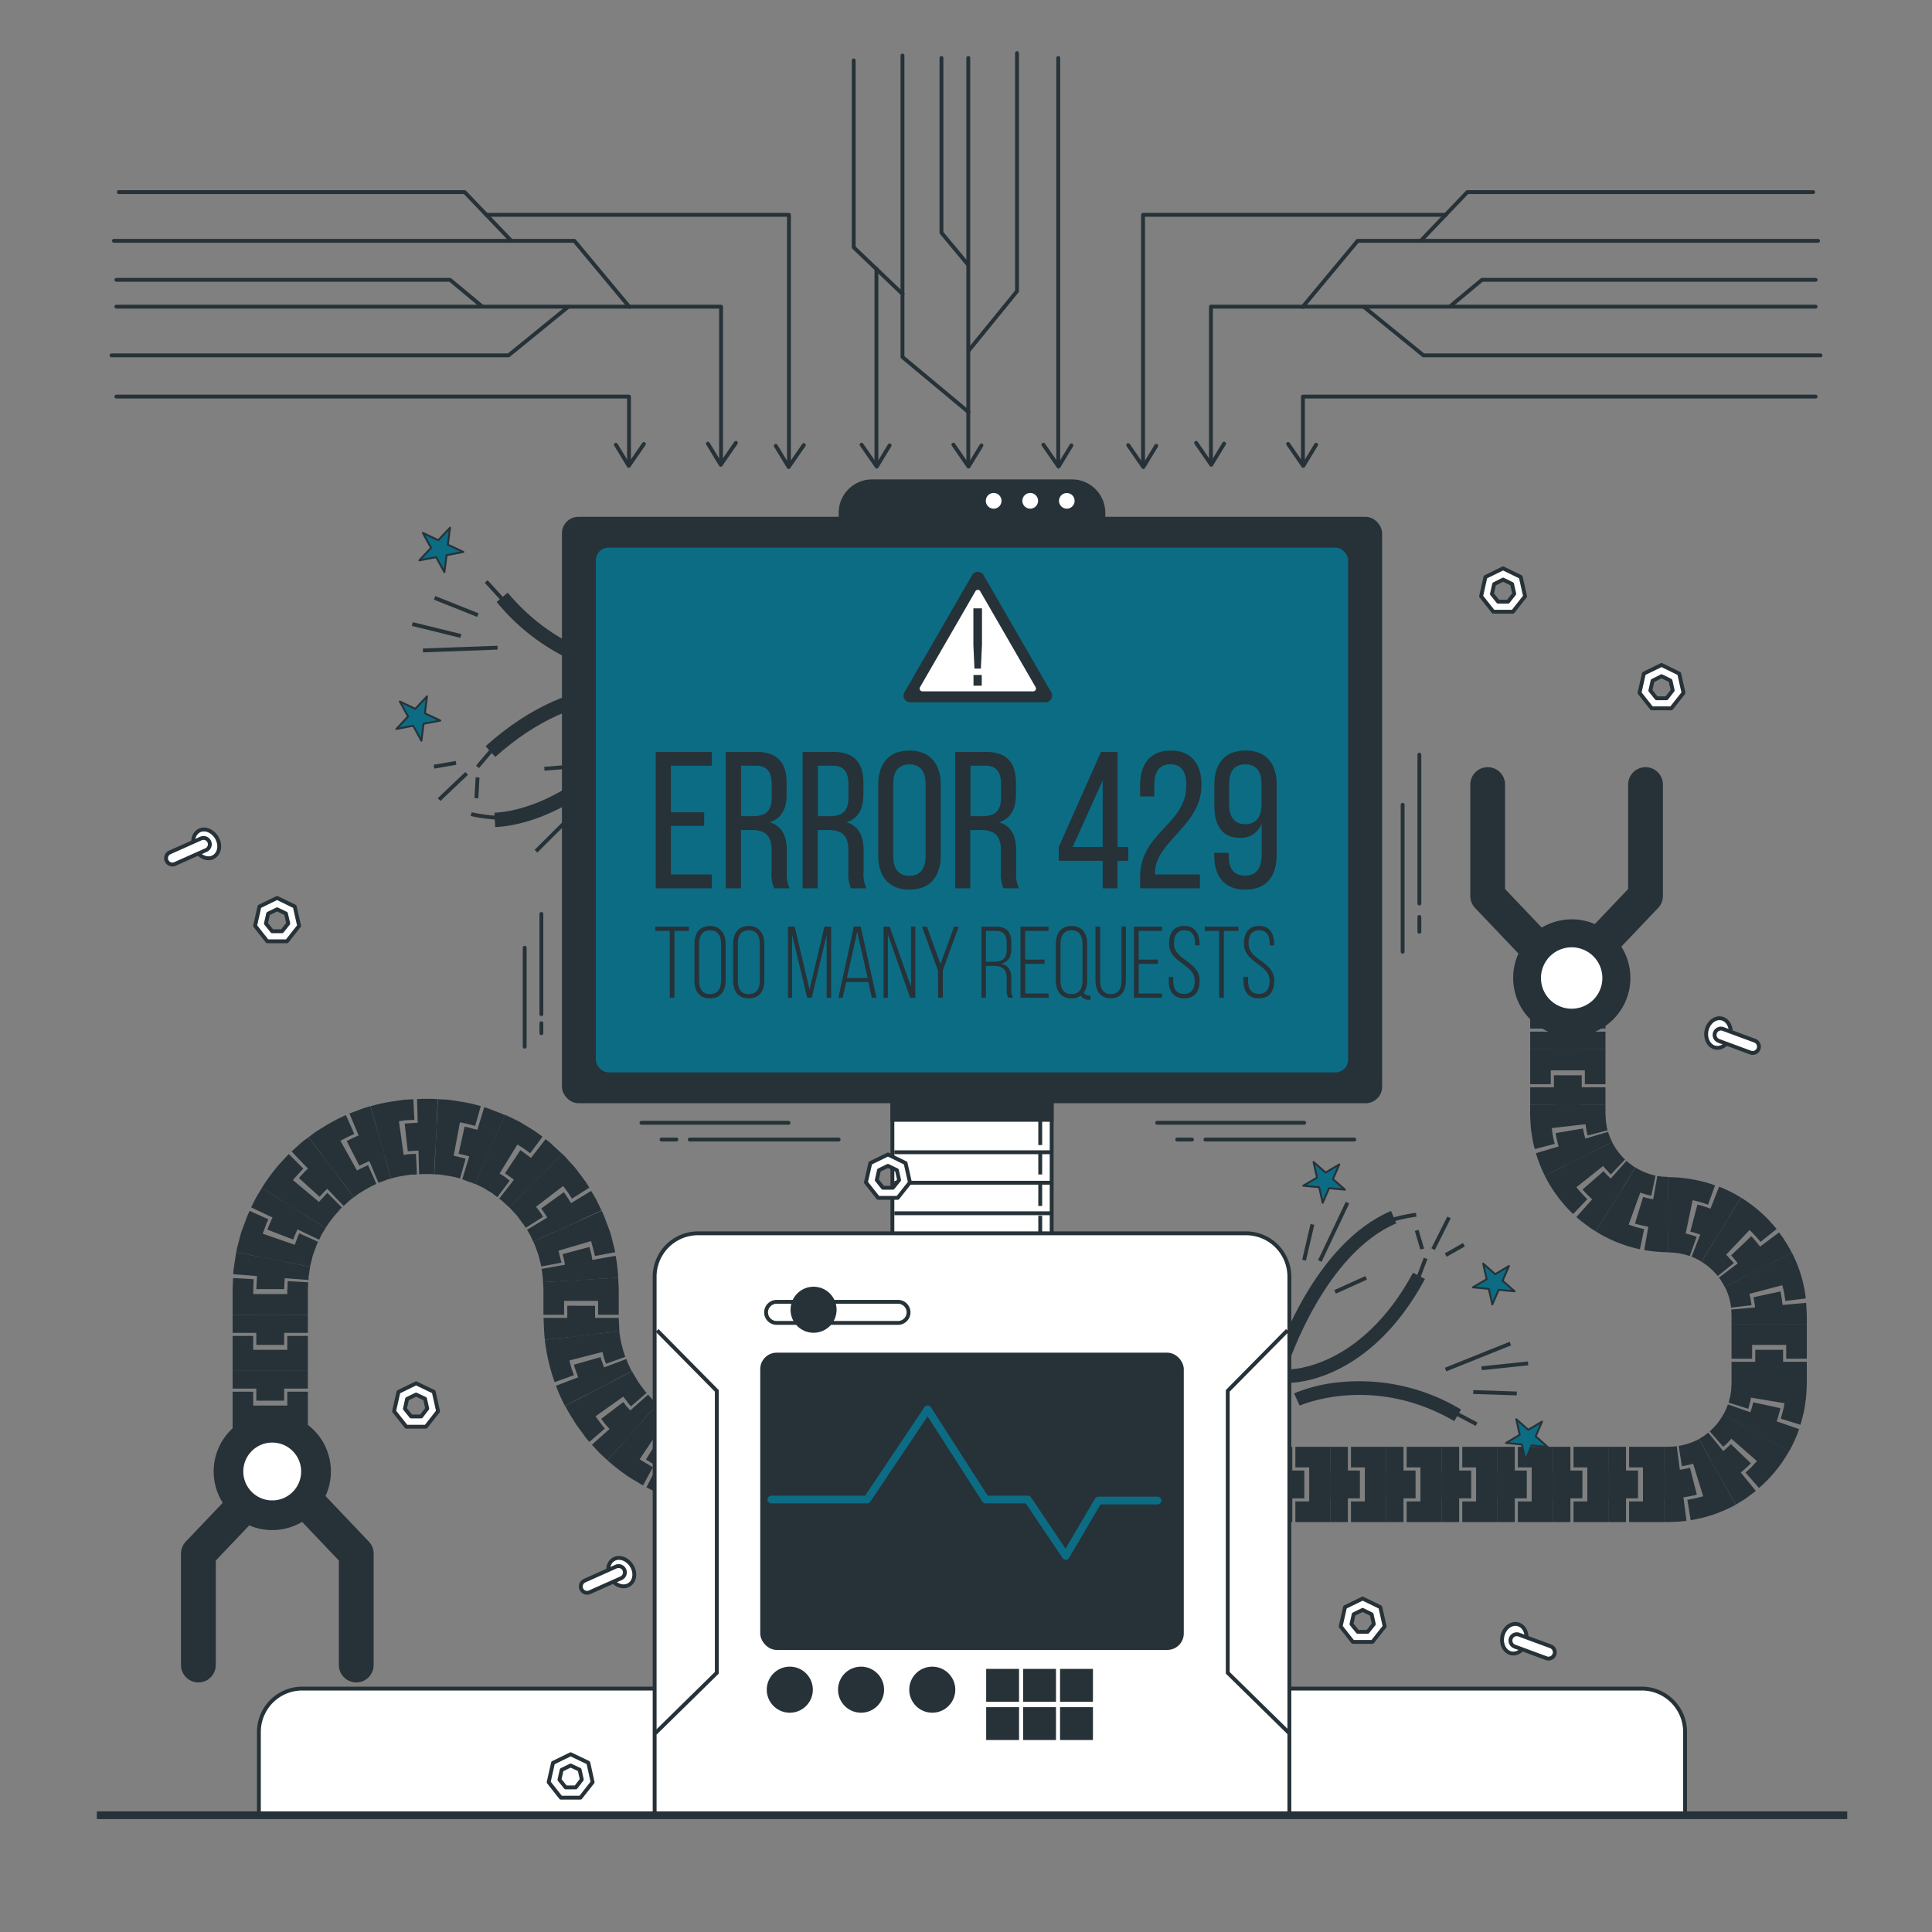 <svg xmlns="http://www.w3.org/2000/svg" viewBox="0 0 500 500"><rect x="0" y="0" width="500" height="500" fill="#808080" stroke="none"/><g id="freepik--Arms--inject-63"><rect x="329.86" y="374.43" width="4.58" height="19.48" style="fill:#263238"></rect><polygon points="335.24 374.43 335.24 379.76 338.82 379.76 338.82 388.57 335.24 388.57 335.24 393.91 344.25 393.91 344.25 374.43 335.24 374.43" style="fill:#263238"></polygon><rect x="329.86" y="380.57" width="7.69" height="7.2" style="fill:#263238"></rect><rect x="344.25" y="374.43" width="4.58" height="19.48" style="fill:#263238"></rect><polygon points="349.63 374.43 349.63 379.76 353.22 379.76 353.22 388.57 349.63 388.57 349.63 393.91 358.65 393.91 358.65 374.43 349.63 374.43" style="fill:#263238"></polygon><rect x="344.25" y="380.57" width="7.69" height="7.2" style="fill:#263238"></rect><rect x="358.65" y="374.43" width="4.58" height="19.48" style="fill:#263238"></rect><polygon points="364.03 374.43 364.03 379.76 367.61 379.76 367.61 388.57 364.03 388.57 364.03 393.91 373.05 393.91 373.05 374.43 364.03 374.43" style="fill:#263238"></polygon><rect x="358.65" y="380.57" width="7.69" height="7.2" style="fill:#263238"></rect><rect x="373.05" y="374.43" width="4.58" height="19.48" style="fill:#263238"></rect><polygon points="378.43 374.43 378.43 379.76 382.01 379.76 382.01 388.57 378.43 388.57 378.43 393.91 387.44 393.91 387.44 374.43 378.43 374.43" style="fill:#263238"></polygon><rect x="373.05" y="380.57" width="7.69" height="7.2" style="fill:#263238"></rect><rect x="387.44" y="374.43" width="4.58" height="19.48" style="fill:#263238"></rect><polygon points="392.82 374.43 392.82 379.76 396.4 379.76 396.4 388.57 392.82 388.57 392.82 393.91 401.84 393.91 401.84 374.43 392.82 374.43" style="fill:#263238"></polygon><rect x="387.44" y="380.57" width="7.69" height="7.2" style="fill:#263238"></rect><rect x="401.84" y="374.43" width="4.58" height="19.48" style="fill:#263238"></rect><polygon points="407.22 374.43 407.22 379.76 410.8 379.76 410.8 388.57 407.22 388.57 407.22 393.91 416.24 393.91 416.24 374.43 407.22 374.43" style="fill:#263238"></polygon><rect x="401.84" y="380.57" width="7.69" height="7.2" style="fill:#263238"></rect><rect x="416.23" y="374.43" width="4.58" height="19.48" style="fill:#263238"></rect><polygon points="421.61 374.43 421.61 379.76 425.2 379.76 425.2 388.57 421.61 388.57 421.61 393.91 430.63 393.91 430.63 374.43 421.61 374.43" style="fill:#263238"></polygon><rect x="416.23" y="380.57" width="7.69" height="7.2" style="fill:#263238"></rect><path d="M436.46,393.58a25.24,25.24,0,0,1-3.13.26l-1.55.07h-1.15V374.43h1.15l.73-.05a8.45,8.45,0,0,0,1.43-.12Z" style="fill:#263238"></path><path d="M434.43,374.19l.85,5.26a21.74,21.74,0,0,0,2.9-.65l2.6,8.43a34,34,0,0,1-4.09.92l.85,5.27a36.13,36.13,0,0,0,11.67-4l-9.49-17A16.78,16.78,0,0,1,434.43,374.19Z" style="fill:#263238"></path><path d="M439.14,386.82a33.17,33.17,0,0,1-4.3.79c-1.43.08-3,.19-4.21.16v-7.2c1.36,0,2.34-.08,3.48-.12a25.47,25.47,0,0,0,3.25-.6Z" style="fill:#263238"></path><path d="M454.41,385.86c-.83.64-1.67,1.27-2.52,1.88s-1.78,1.11-2.68,1.65l-9.49-17,1.23-.75c.38-.29.76-.58,1.15-.86Z" style="fill:#263238"></path><path d="M442.47,370.43l3.5,4,1.1-1,1-1.1,6.62,5.8c-.47.52-.93,1-1.41,1.55l-1.55,1.41,3.5,4a35.31,35.31,0,0,0,7.78-9.54l-17-9.54A15.64,15.64,0,0,1,442.47,370.43Z" style="fill:#263238"></path><path d="M453.12,378.7a31,31,0,0,1-6.9,5.32l-3.51-6.29a23.61,23.61,0,0,0,5.24-4Z" style="fill:#263238"></path><path d="M465.6,369.86a35.31,35.31,0,0,1-2.58,5.75l-17-9.54a17.42,17.42,0,0,0,1.16-2.61Z" style="fill:#263238"></path><path d="M447.37,363l5.09,1.6.38-1.44.18-.72.11-.74,8.69,1.45-.16,1-.25,1c-.18.67-.35,1.35-.54,2l5.09,1.59c.29-1,.54-2,.79-3s.36-2,.52-3.05a22.72,22.72,0,0,0,.26-3.08l.07-1.54V357H448.12v1.11l-.05.71a8.29,8.29,0,0,1-.11,1.41c-.1.46-.11.94-.24,1.39S447.49,362.55,447.37,363Z" style="fill:#263238"></path><path d="M460.77,364.44a30.89,30.89,0,0,1-3.1,8.16l-6.28-3.52a23.38,23.38,0,0,0,2.34-6.17Z" style="fill:#263238"></path><rect x="448.12" y="352.43" width="19.48" height="4.58" style="fill:#263238"></rect><polygon points="448.12 351.64 453.45 351.64 453.45 348.06 462.27 348.06 462.27 351.64 467.6 351.64 467.6 342.62 448.12 342.62 448.12 351.64" style="fill:#263238"></polygon><rect x="454.26" y="349.33" width="7.2" height="7.69" style="fill:#263238"></rect><path d="M467.44,337.17c.07,1,.12,2.09.16,3.13v2.32H448.12v-2.26c0-.48-.07-1-.08-1.45Z" style="fill:#263238"></path><path d="M448,338.42l5.3-.64-.23-1.47c-.06-.49-.23-1-.34-1.45l8.52-2.25c.16.68.38,1.35.48,2l.32,2.07,5.29-.64a34.56,34.56,0,0,0-3.58-11.81l-17.39,8.8A15.18,15.18,0,0,1,448,338.42Z" style="fill:#263238"></path><path d="M460.81,334.22c.15.72.23,1.44.35,2.16,0,.36.12.72.15,1.09l.06,1.09c0,.71.09,1.49.09,2.14v1.92h-7.2V340.7c0-.63-.05-1.13-.07-1.7l0-.83c0-.27-.08-.54-.12-.82-.1-.54-.15-1.09-.27-1.63Z" style="fill:#263238"></path><path d="M460.42,318.94l.93,1.26c.31.43.56.89.84,1.33a26.39,26.39,0,0,1,1.55,2.74l-17.39,8.8a9,9,0,0,0-.7-1.25c-.13-.2-.23-.42-.37-.61l-.44-.57Z" style="fill:#263238"></path><path d="M444.55,330.24l4.16-3.34a14.82,14.82,0,0,0-1-1.12,8.68,8.68,0,0,0-1-1.06l6.07-6.39a15.81,15.81,0,0,1,1.46,1.49,20.39,20.39,0,0,1,1.37,1.58l4.17-3.33a36.07,36.07,0,0,0-9.23-8.14l-10.21,16.59A16.68,16.68,0,0,1,444.55,330.24Z" style="fill:#263238"></path><path d="M453.23,319.93a29.14,29.14,0,0,1,5,7.12l-6.42,3.24A22.08,22.08,0,0,0,448,324.9Z" style="fill:#263238"></path><path d="M444.9,307.11a27.43,27.43,0,0,1,2.88,1.28,26.45,26.45,0,0,1,2.75,1.54l-10.21,16.59a8.5,8.5,0,0,0-1.25-.7,9.38,9.38,0,0,0-1.3-.58Z" style="fill:#263238"></path><path d="M437.3,325.07l1.8-5a21.62,21.62,0,0,0-2.85-.83l1.8-8.63a33.12,33.12,0,0,1,4,1.16l1.8-5a36.63,36.63,0,0,0-12.11-2.12l0,19.48A17.16,17.16,0,0,1,437.3,325.07Z" style="fill:#263238"></path><path d="M439.29,311.74a26.69,26.69,0,0,1,8,3.42l-3.77,6.13a24.83,24.83,0,0,0-2.93-1.55,24.57,24.57,0,0,0-3.14-1Z" style="fill:#263238"></path><path d="M428.91,304.33c.47.05.94.17,1.42.2s1,0,1.44.08l0,19.48c-1,0-2.09-.09-3.13-.16s-2.08-.27-3.12-.42Z" style="fill:#263238"></path><path d="M424.41,323.31l1.09-5.22a31.27,31.27,0,0,1-4-1.16l3-8.29a23.26,23.26,0,0,0,2.85.83l1.1-5.22a16.08,16.08,0,0,1-5.19-2.11L413,318.7A35.47,35.47,0,0,0,424.41,323.31Z" style="fill:#263238"></path><path d="M425.23,309.77a25.67,25.67,0,0,0,6.53,1v7.19a32.31,32.31,0,0,1-8.63-1.29Z" style="fill:#263238"></path><path d="M420.94,300.42l.53.49.58.42.57.44c.19.14.41.25.61.37L413,318.7c-.45-.28-.9-.54-1.33-.84l-1.27-.94-1.25-.95c-.4-.33-.79-.69-1.18-1Z" style="fill:#263238"></path><path d="M407.13,314.19l3.68-3.86a15.92,15.92,0,0,1-1.46-1.5,17.24,17.24,0,0,1-1.37-1.58l6.9-5.49a11.45,11.45,0,0,0,1,1.12,9.57,9.57,0,0,0,1,1.07l3.68-3.86a16.62,16.62,0,0,1-3.34-4.52l-17.42,8.72A35.85,35.85,0,0,0,407.13,314.19Z" style="fill:#263238"></path><path d="M415,303.1a21.64,21.64,0,0,0,5,4.26l-3.79,6.12a28.72,28.72,0,0,1-6.65-5.63Z" style="fill:#263238"></path><path d="M416.17,292.92a16.84,16.84,0,0,0,1.06,2.65l-17.42,8.72a36.34,36.34,0,0,1-2.32-5.85Z" style="fill:#263238"></path><path d="M397.21,297.38l5.16-1.35a20.8,20.8,0,0,1-.48-2l-.31-2.08,8.75-1,.22,1.48c.06.49.24,1,.34,1.44l5.16-1.35a9,9,0,0,1-.3-1.37,13.07,13.07,0,0,1-.18-1.4c0-.49-.05-.92-.08-1.45V286H396v2.25c0,1,.08,2,.14,3.06s.26,2.05.4,3.07A24.05,24.05,0,0,0,397.21,297.38Z" style="fill:#263238"></path><path d="M409.69,292.05a21.07,21.07,0,0,0,2.05,6.27l-6.44,3.22a28.5,28.5,0,0,1-2.71-8.29Z" style="fill:#263238"></path><rect x="396.01" y="281.39" width="19.48" height="4.58" style="fill:#263238"></rect><polygon points="396.01 280.59 401.34 280.59 401.34 277.01 410.16 277.01 410.16 280.59 415.49 280.59 415.49 271.57 396.01 271.57 396.01 280.59" style="fill:#263238"></polygon><rect x="402.15" y="278.28" width="7.2" height="7.69" style="fill:#263238"></rect><rect x="396.01" y="266.99" width="19.48" height="4.58" style="fill:#263238"></rect><polygon points="396.01 266.2 401.34 266.2 401.34 262.61 410.16 262.61 410.16 266.2 415.49 266.2 415.49 257.18 396.01 257.18 396.01 266.2" style="fill:#263238"></polygon><rect x="402.15" y="263.88" width="7.2" height="7.69" style="fill:#263238"></rect><polyline points="404.74 252.62 385.01 231.88 385.01 203.04" style="fill:none;stroke:#263238;stroke-linecap:round;stroke-linejoin:round;stroke-width:9px"></polyline><polyline points="406.13 252.62 425.86 231.88 425.86 203.04" style="fill:none;stroke:#263238;stroke-linecap:round;stroke-linejoin:round;stroke-width:9px"></polyline><circle cx="406.76" cy="253.13" r="14.67" transform="translate(-35.16 68.1) rotate(-9.18)" style="fill:#263238;stroke:#263238;stroke-miterlimit:10"></circle><circle cx="406.76" cy="253.13" r="8.45" transform="translate(16.64 531.22) rotate(-67.38)" style="fill:#fff;stroke:#263238;stroke-miterlimit:10"></circle><rect x="199.92" y="370.89" width="4.59" height="19.48" style="fill:#263238"></rect><polygon points="199.13 390.37 199.13 385.03 195.53 385.03 195.53 376.22 199.13 376.22 199.13 370.89 190.09 370.89 190.09 390.37 199.13 390.37" style="fill:#263238"></polygon><rect x="196.81" y="377.03" width="7.71" height="7.2" style="fill:#263238"></rect><path d="M186.56,370.69c.57.08,1.16.06,1.74.11l.86,0,.44,0,.49,0v19.48l-.66,0-.71,0-1.43-.07c-.95-.06-1.9-.07-2.85-.19Z" style="fill:#263238"></path><path d="M183.46,389.91l.69-5.28-2-.31a13,13,0,0,1-2-.38l1.93-8.6a10.38,10.38,0,0,0,1.57.31l1.57.24.69-5.29a23.31,23.31,0,0,1-3.33-.64l-1.65-.41-1.59-.6-6.86,18.24,2.65.95,2.73.72A40.08,40.08,0,0,0,183.46,389.91Z" style="fill:#263238"></path><path d="M183.1,376.37c1.15.15,2.3.39,3.46.49l3.53.17v7.2c-1.36,0-2.79-.13-4.18-.2s-2.77-.39-4.16-.59Z" style="fill:#263238"></path><path d="M176.24,367.56A24.63,24.63,0,0,0,179.4,369l-6.86,18.24a43.7,43.7,0,0,1-5.24-2.32Z" style="fill:#263238"></path><path d="M166.41,384.43l2.54-4.69-3.41-2.07,4.89-7.33,2.72,1.66,2.55-4.69-1.45-.89a12.45,12.45,0,0,1-1.43-.92,26.12,26.12,0,0,1-2.66-2.13l-12.93,14.57a48,48,0,0,0,4.4,3.51A28,28,0,0,0,164,383Z" style="fill:#263238"></path><path d="M171,371.61l1.49.91c.5.32,1,.52,1.57.79l1.57.76c.53.26,1.09.42,1.64.63l-2.54,6.74c-.65-.26-1.33-.46-2-.76l-1.89-.91c-.63-.32-1.29-.58-1.88-.95l-1.8-1.09Z" style="fill:#263238"></path><path d="M167.71,360.93l1.16,1.28,1.29,1.16-12.93,14.57L155.12,376c-.66-.69-1.3-1.4-1.94-2.1Z" style="fill:#263238"></path><path d="M152.51,373.17l4.05-3.47a15.77,15.77,0,0,1-1.26-1.55l-1.19-1.6,7.18-5.11,1,1.28a9.87,9.87,0,0,0,1,1.24l4.05-3.47a10.58,10.58,0,0,1-1.06-1.34l-1-1.35-.88-1.46a12,12,0,0,1-.84-1.48l-17.28,9a28.08,28.08,0,0,0,1.39,2.45l1.48,2.41,1.68,2.26A24.33,24.33,0,0,0,152.51,373.17Z" style="fill:#263238"></path><path d="M161.33,362.84c.36.46.67,1,1.07,1.38l1.18,1.3a16,16,0,0,0,1.2,1.27l1.3,1.18-4.78,5.38-1.55-1.41c-.53-.46-1-1-1.45-1.53l-1.41-1.55c-.48-.52-.86-1.11-1.29-1.66Z" style="fill:#263238"></path><path d="M162.09,351.71a26,26,0,0,0,1.4,3.15l-17.28,9a47,47,0,0,1-2.33-5.23Z" style="fill:#263238"></path><path d="M143.54,357.7l5-1.8c-.23-.63-.48-1.25-.67-1.88l-.5-1.94,8.54-2.19.39,1.55c.15.51.36,1,.53,1.5l5-1.79a29.91,29.91,0,0,1-1.56-6.6L141,346.74A49.19,49.19,0,0,0,143.54,357.7Z" style="fill:#263238"></path><path d="M155.44,351.22a12.36,12.36,0,0,0,.54,1.66l.6,1.64a12.7,12.7,0,0,0,.7,1.6l.76,1.58L151.66,361l-.91-1.9a15.58,15.58,0,0,1-.85-1.92l-.72-2a15.56,15.56,0,0,1-.65-2Z" style="fill:#263238"></path><path d="M160.12,341.06l.1,1.76c.05.57,0,1.16.11,1.73L141,346.74c-.21-1.89-.25-3.83-.34-5.68Z" style="fill:#263238"></path><polygon points="140.64 340.26 145.98 340.26 145.98 336.67 154.79 336.67 154.79 340.26 160.13 340.26 160.13 335.74 160.12 333.46 159.99 330.65 140.54 331.8 140.64 333.5 140.64 335.74 140.64 340.26" style="fill:#263238"></polygon><path d="M154,337.94v1.93c0,.64,0,1.31,0,1.87.09,1.17.08,2.34.22,3.5l-7.15.81c-.17-1.39-.18-2.8-.26-4.2,0-.72,0-1.33,0-2v-1.93Z" style="fill:#263238"></path><path d="M159.33,325a41.88,41.88,0,0,1,.66,5.68l-19.45,1.15a23.22,23.22,0,0,0-.39-3.44Z" style="fill:#263238"></path><path d="M140.07,327.77l5.23-1c-.22-1-.53-2.06-.77-3.09l8.45-2.49c.32,1.29.69,2.57,1,3.87l5.24-1c-.18-.92-.44-1.83-.67-2.74s-.44-1.83-.75-2.72l-1-2.65-.5-1.33c-.17-.43-.39-.85-.59-1.28L138,321.32c.12.26.26.51.37.77l.28.8.59,1.59c.2.53.29,1.1.44,1.64S140,327.21,140.07,327.77Z" style="fill:#263238"></path><path d="M152.55,322.72l.52,2c.14.69.23,1.38.34,2.08l.31,2.08c.09.69.09,1.39.14,2.09l-7.19.43c0-.59,0-1.17-.1-1.75L146.3,328c-.1-.58-.16-1.16-.27-1.73l-.44-1.7Z" style="fill:#263238"></path><path d="M153,308.21c.47.83,1,1.61,1.43,2.48l1.24,2.58L138,321.32l-.74-1.55a17.2,17.2,0,0,0-.87-1.5Z" style="fill:#263238"></path><path d="M136.05,317.76l4.51-2.85a24.49,24.49,0,0,0-1.83-2.61l7-5.36a30.82,30.82,0,0,1,2.28,3.27l4.51-2.85-.74-1.2c-.26-.39-.55-.76-.83-1.14l-1.68-2.25c-.55-.76-1.23-1.42-1.85-2.12s-1.25-1.41-1.92-2.06l-13.69,13.85c.4.4.76.85,1.15,1.26a13.5,13.5,0,0,1,1.12,1.28l1,1.37c.17.23.35.44.51.68Z" style="fill:#263238"></path><path d="M145.92,308.54a42.77,42.77,0,0,1,4.2,7.27l-6.55,3a36.14,36.14,0,0,0-3.5-6.06Z" style="fill:#263238"></path><path d="M141.19,294.83c.38.29.77.57,1.14.87l1.06,1,2.11,1.93-13.69,13.85-1.29-1.16-.64-.59c-.22-.18-.46-.34-.69-.52Z" style="fill:#263238"></path><path d="M128.71,309.82l3.2-4.27-1.28-1c-.44-.3-.9-.56-1.35-.84l4.62-7.5c.57.35,1.15.68,1.7,1.06l1.6,1.19,3.2-4.27c-.76-.55-1.49-1.14-2.28-1.65l-2.4-1.47-1.21-.72c-.41-.23-.84-.42-1.26-.63l-2.55-1.22-7.84,17.83,1.53.74c.25.13.52.23.77.37l.72.45,1.46.88C127.82,309.11,128.25,309.49,128.71,309.82Z" style="fill:#263238"></path><path d="M134.67,297.66c1.16.78,2.26,1.66,3.38,2.49s2.09,1.87,3.14,2.81l-5.06,5.11c-.88-.77-1.72-1.59-2.61-2.33s-1.86-1.43-2.83-2.08Z" style="fill:#263238"></path><path d="M125.33,286.53c.92.28,1.81.63,2.71,1a27.79,27.79,0,0,1,2.66,1.06l-7.84,17.83a11.16,11.16,0,0,0-1.61-.62c-.54-.19-1.07-.42-1.62-.59Z" style="fill:#263238"></path><path d="M119.05,305l1.46-5.13-1.55-.39a10.22,10.22,0,0,0-1.55-.35l1.62-8.66a14.78,14.78,0,0,1,2,.43l1.94.49,1.45-5.13a41.52,41.52,0,0,0-5.5-1.21l-2.79-.42c-.93-.08-1.87-.11-2.8-.16l-.93,19.46c.57,0,1.14,0,1.71.08l1.68.27A23.54,23.54,0,0,1,119.05,305Z" style="fill:#263238"></path><path d="M120.24,291.55c1.36.37,2.74.65,4.06,1.11s2.66.91,3.93,1.5l-2.9,6.59c-1-.5-2.18-.82-3.26-1.25s-2.26-.6-3.38-.92Z" style="fill:#263238"></path><path d="M107.93,284.43l1.43-.06h1.16c.34,0,.86,0,1.33,0l1.43.07-.93,19.46-.87-.05a8.62,8.62,0,0,0-1,0h-1.14l-.87.06Z" style="fill:#263238"></path><path d="M107.91,303.94l-.26-5.33-1.6.08c-.53,0-1,.15-1.58.22l-1.23-8.73c.66-.09,1.31-.22,2-.27l2-.1-.27-5.33c-.93.06-1.87.08-2.8.18l-2.79.42a43.2,43.2,0,0,0-5.5,1.22L101.21,305a23.57,23.57,0,0,1,3.31-.73l1.68-.27C106.77,304,107.34,304,107.91,303.94Z" style="fill:#263238"></path><path d="M104.73,290.78c1.39-.13,2.79-.17,4.19-.24.72-.05,1.31,0,2,0l2.09.1-.34,7.19-1.75-.09c-.63,0-1.33,0-1.89,0-1.17.08-2.34.1-3.5.2Z" style="fill:#263238"></path><path d="M90.43,288.17l2.69-1a21.71,21.71,0,0,1,2.73-.88L101.21,305a10.46,10.46,0,0,0-1.64.53l-1.62.59Z" style="fill:#263238"></path><path d="M97.41,306.4l-2.16-4.88c-1,.48-1.94.89-2.86,1.41l-4.29-7.7c1.16-.65,2.39-1.18,3.58-1.77l-2.15-4.88a45.59,45.59,0,0,0-5,2.59l-2.41,1.47c-.78.52-1.51,1.1-2.27,1.66l11.72,15.55c.46-.33.9-.7,1.37-1l1.46-.88A27.78,27.78,0,0,1,97.41,306.4Z" style="fill:#263238"></path><path d="M89.73,295.3a43.51,43.51,0,0,1,7.81-3.1l2,6.92A36.36,36.36,0,0,0,93,301.7Z" style="fill:#263238"></path><path d="M75.47,298l2.12-1.93c.69-.66,1.5-1.17,2.25-1.76l11.72,15.55a15.6,15.6,0,0,0-1.36,1.07l-1.28,1.17Z" style="fill:#263238"></path><path d="M88.47,312.48l-3.76-3.78-2.16,2.35-6.75-5.66c.9-1,1.78-2,2.7-2.95l-3.76-3.78c-.65.67-1.27,1.37-1.91,2.06A26.36,26.36,0,0,0,71,302.85a47.16,47.16,0,0,0-3.25,4.6l16.5,10.36a27.79,27.79,0,0,1,2-2.78,12.36,12.36,0,0,1,1.12-1.28C87.71,313.33,88.07,312.89,88.47,312.48Z" style="fill:#263238"></path><path d="M77.36,304.88l1.41-1.56c.49-.5,1-.95,1.54-1.43l1.56-1.41c.53-.45,1.11-.85,1.67-1.28L87.87,305c-.47.35-1,.68-1.4,1.06l-1.29,1.18c-.43.4-.89.77-1.29,1.19l-1.17,1.3Z" style="fill:#263238"></path><path d="M65,312.47c.43-.86.82-1.73,1.28-2.57l1.48-2.45,16.5,10.36-.91,1.48c-.27.5-.5,1-.75,1.55Z" style="fill:#263238"></path><path d="M82.32,321.38l-4.86-2.19-.35.71-.27.75-.55,1.5L68,319.28l.69-1.88.35-.94.43-.9-4.86-2.19a22.62,22.62,0,0,0-1.08,2.6l-1,2.66c-.3.89-.5,1.81-.75,2.72s-.49,1.82-.65,2.74l19.12,3.74c.08-.56.28-1.1.4-1.65s.26-1.1.44-1.64l.59-1.59A9.75,9.75,0,0,1,82.32,321.38Z" style="fill:#263238"></path><path d="M69.2,318.23a34.57,34.57,0,0,1,1.69-3.85A32.06,32.06,0,0,1,73,310.72L79,314.55a26.75,26.75,0,0,0-1.71,3.05,24.61,24.61,0,0,0-1.4,3.2Z" style="fill:#263238"></path><path d="M60.38,329.77c0-.48,0-1,.1-1.43l.21-1.42.44-2.83,19.12,3.74L80,329.54l-.14.85a8.46,8.46,0,0,0,0,.87Z" style="fill:#263238"></path><path d="M79.78,331.86l-5.33-.3c0,1.06-.13,2.08-.1,3.34H65.53c0-1.14.06-2.52.12-3.84l-5.32-.31-.13,2.81v6.79H79.68v-6.78Z" style="fill:#263238"></path><path d="M66.34,333.62l.21-4.19c.16-1.39.4-2.77.61-4.16l7.06,1.38c-.16,1.16-.37,2.31-.51,3.47l-.17,3.5Z" style="fill:#263238"></path><rect x="60.2" y="340.35" width="19.48" height="4.59" style="fill:#263238"></rect><polygon points="79.68 345.74 74.35 345.74 74.35 349.33 65.53 349.33 65.53 345.74 60.2 345.74 60.2 354.78 79.68 354.78 79.68 345.74" style="fill:#263238"></polygon><rect x="66.34" y="340.35" width="7.2" height="7.71" style="fill:#263238"></rect><rect x="60.2" y="354.78" width="19.48" height="4.59" style="fill:#263238"></rect><polygon points="79.68 360.17 74.35 360.17 74.35 363.76 65.53 363.76 65.53 360.17 60.2 360.17 60.2 369.21 79.68 369.21 79.68 360.17" style="fill:#263238"></polygon><rect x="66.34" y="354.78" width="7.2" height="7.71" style="fill:#263238"></rect><rect x="60.2" y="369.21" width="19.48" height="4.59" style="fill:#263238"></rect><rect x="66.34" y="369.21" width="7.2" height="7.71" style="fill:#263238"></rect><polygon points="79.68 373.8 74.35 373.8 74.35 377.4 65.53 377.4 65.53 373.8 60.2 373.8 60.2 382.84 79.68 382.84 79.68 373.8" style="fill:#263238"></polygon><rect x="66.34" y="368.41" width="7.2" height="7.71" style="fill:#263238"></rect><polyline points="72.47 381.33 92.2 402.07 92.2 430.91" style="fill:none;stroke:#263238;stroke-linecap:round;stroke-linejoin:round;stroke-width:9px"></polyline><polyline points="71.08 381.33 51.34 402.07 51.34 430.91" style="fill:none;stroke:#263238;stroke-linecap:round;stroke-linejoin:round;stroke-width:9px"></polyline><circle cx="70.45" cy="380.82" r="14.67" transform="translate(-60.09 16.2) rotate(-9.22)" style="fill:#263238;stroke:#263238;stroke-miterlimit:10"></circle><circle cx="70.45" cy="380.82" r="7.99" style="fill:#fff;stroke:#263238;stroke-miterlimit:10"></circle></g><g id="freepik--Device--inject-63"><path d="M157.5,174.23a43.83,43.83,0,0,0,13,1.37l-.31-3.72c-.22,0-22,1.55-38.8-18.5l-2.86,2.4A54.67,54.67,0,0,0,157.5,174.23Z" style="fill:#263238"></path><path d="M128.18,195.89c22.57-20.19,41-13.71,41.19-13.64l1.29-3.5c-.83-.31-20.75-7.31-45,14.36Z" style="fill:#263238"></path><path d="M128.16,214.06c23.11-1.32,43.07-26.75,43.91-27.84l-2.94-2.28c-.2.25-19.78,25.17-41.18,26.4Z" style="fill:#263238"></path><line x1="130.66" y1="155.78" x2="125.81" y2="150.49" style="fill:none;stroke:#263238;stroke-miterlimit:10"></line><line x1="129.34" y1="191.67" x2="123.58" y2="198.46" style="fill:none;stroke:#263238;stroke-miterlimit:10"></line><path d="M131.59,211.7a43.42,43.42,0,0,1-9.66-1" style="fill:none;stroke:#263238;stroke-miterlimit:10"></path><line x1="118.02" y1="197.43" x2="112.31" y2="198.42" style="fill:none;stroke:#263238;stroke-miterlimit:10"></line><line x1="120.77" y1="200.16" x2="113.63" y2="206.94" style="fill:none;stroke:#263238;stroke-miterlimit:10"></line><line x1="123.59" y1="201.19" x2="123.29" y2="206.58" style="fill:none;stroke:#263238;stroke-miterlimit:10"></line><line x1="119.27" y1="164.59" x2="106.7" y2="161.5" style="fill:none;stroke:#263238;stroke-miterlimit:10"></line><line x1="128.77" y1="167.62" x2="109.46" y2="168.33" style="fill:none;stroke:#263238;stroke-miterlimit:10"></line><line x1="123.67" y1="159.19" x2="112.47" y2="154.72" style="fill:none;stroke:#263238;stroke-miterlimit:10"></line><line x1="155.4" y1="209.36" x2="149.88" y2="217.91" style="fill:none;stroke:#263238;stroke-miterlimit:10"></line><line x1="151.37" y1="207.69" x2="138.71" y2="220.29" style="fill:none;stroke:#263238;stroke-miterlimit:10"></line><line x1="150.29" y1="198.19" x2="140.88" y2="198.95" style="fill:none;stroke:#263238;stroke-miterlimit:10"></line><polygon points="103.48 181.55 105.61 185.43 102.58 188.66 106.93 187.82 109.06 191.7 109.61 187.31 113.96 186.48 109.96 184.6 110.51 180.21 107.48 183.44 103.48 181.55" style="fill:#0C6C84;stroke:#263238;stroke-linecap:round;stroke-linejoin:round;stroke-width:0.5px"></polygon><polygon points="109.43 137.92 111.56 141.79 108.53 145.02 112.88 144.19 115.01 148.07 115.57 143.68 119.91 142.84 115.91 140.96 116.46 136.57 113.43 139.8 109.43 137.92" style="fill:#0C6C84;stroke:#263238;stroke-linecap:round;stroke-linejoin:round;stroke-width:0.5px"></polygon><path d="M346.76,357.71a40.35,40.35,0,0,0-11.85,2.9l1.45,3.17c.19-.09,18.84-8.32,40,4l1.75-3A51,51,0,0,0,346.76,357.71Z" style="fill:#263238"></path><path d="M365.7,329.38c-13.47,24.9-31.75,25-31.92,25l0,3.48c.84,0,20.58-.13,35-26.85Z" style="fill:#263238"></path><path d="M360,313.39c-19.92,8.47-29.44,37.16-29.84,38.37l3.32,1.08c.09-.28,9.44-28.4,27.88-36.24Z" style="fill:#263238"></path><line x1="376.2" y1="365.45" x2="382.14" y2="368.58" style="fill:none;stroke:#263238;stroke-miterlimit:10"></line><line x1="366.01" y1="333.46" x2="368.94" y2="325.67" style="fill:none;stroke:#263238;stroke-miterlimit:10"></line><path d="M357.7,316.55a40.52,40.52,0,0,1,8.82-2.17" style="fill:none;stroke:#263238;stroke-miterlimit:10"></path><line x1="374.15" y1="324.81" x2="378.86" y2="322.14" style="fill:none;stroke:#263238;stroke-miterlimit:10"></line><line x1="370.88" y1="323.28" x2="375.01" y2="315.06" style="fill:none;stroke:#263238;stroke-miterlimit:10"></line><line x1="368.07" y1="323.26" x2="366.63" y2="318.43" style="fill:none;stroke:#263238;stroke-miterlimit:10"></line><line x1="383.44" y1="354.1" x2="395.47" y2="352.84" style="fill:none;stroke:#263238;stroke-miterlimit:10"></line><line x1="374.12" y1="354.44" x2="390.88" y2="347.71" style="fill:none;stroke:#263238;stroke-miterlimit:10"></line><line x1="381.27" y1="360.25" x2="392.54" y2="360.63" style="fill:none;stroke:#263238;stroke-miterlimit:10"></line><line x1="337.49" y1="326.14" x2="339.65" y2="316.87" style="fill:none;stroke:#263238;stroke-miterlimit:10"></line><line x1="341.57" y1="326.34" x2="348.73" y2="311.25" style="fill:none;stroke:#263238;stroke-miterlimit:10"></line><line x1="345.52" y1="334.34" x2="353.56" y2="330.7" style="fill:none;stroke:#263238;stroke-miterlimit:10"></line><polygon points="391.97 334.19 388.87 331.45 390.51 327.65 386.95 329.76 383.85 327.02 384.75 331.06 381.19 333.16 385.31 333.55 386.21 337.59 387.85 333.8 391.97 334.19" style="fill:#0C6C84;stroke:#263238;stroke-linecap:round;stroke-linejoin:round;stroke-width:0.5px"></polygon><polygon points="400.53 374.46 397.43 371.72 399.07 367.92 395.51 370.03 392.41 367.29 393.31 371.33 389.75 373.44 393.87 373.82 394.77 377.86 396.41 374.07 400.53 374.46" style="fill:#0C6C84;stroke:#263238;stroke-linecap:round;stroke-linejoin:round;stroke-width:0.5px"></polygon><polygon points="348.07 307.88 344.96 305.15 346.61 301.35 343.05 303.46 339.94 300.72 340.85 304.76 337.29 306.86 341.4 307.25 342.31 311.29 343.95 307.5 348.07 307.88" style="fill:#0C6C84;stroke:#263238;stroke-linecap:round;stroke-linejoin:round;stroke-width:0.5px"></polygon><line x1="140.11" y1="264.81" x2="140.11" y2="267.39" style="fill:none;stroke:#263238;stroke-linecap:round;stroke-linejoin:round"></line><line x1="140.11" y1="236.53" x2="140.11" y2="262.47" style="fill:none;stroke:#263238;stroke-linecap:round;stroke-linejoin:round"></line><line x1="135.79" y1="245.27" x2="135.79" y2="270.88" style="fill:none;stroke:#263238;stroke-linecap:round;stroke-linejoin:round"></line><line x1="367.33" y1="237.3" x2="367.33" y2="241.13" style="fill:none;stroke:#263238;stroke-linecap:round;stroke-linejoin:round"></line><line x1="367.33" y1="195.3" x2="367.33" y2="233.83" style="fill:none;stroke:#263238;stroke-linecap:round;stroke-linejoin:round"></line><line x1="363" y1="208.27" x2="363" y2="246.32" style="fill:none;stroke:#263238;stroke-linecap:round;stroke-linejoin:round"></line><line x1="308.49" y1="294.91" x2="304.66" y2="294.91" style="fill:none;stroke:#263238;stroke-linecap:round;stroke-linejoin:round"></line><line x1="350.49" y1="294.91" x2="311.96" y2="294.91" style="fill:none;stroke:#263238;stroke-linecap:round;stroke-linejoin:round"></line><line x1="337.52" y1="290.58" x2="299.47" y2="290.58" style="fill:none;stroke:#263238;stroke-linecap:round;stroke-linejoin:round"></line><line x1="175.04" y1="294.91" x2="171.2" y2="294.91" style="fill:none;stroke:#263238;stroke-linecap:round;stroke-linejoin:round"></line><line x1="217.04" y1="294.91" x2="178.51" y2="294.91" style="fill:none;stroke:#263238;stroke-linecap:round;stroke-linejoin:round"></line><line x1="204.07" y1="290.58" x2="166.01" y2="290.58" style="fill:none;stroke:#263238;stroke-linecap:round;stroke-linejoin:round"></line><rect x="230.95" y="278.93" width="41.22" height="41.22" style="fill:#fff;stroke:#263238;stroke-miterlimit:10"></rect><rect x="230.95" y="278.93" width="41.22" height="10.88" style="fill:#263238;stroke:#263238;stroke-miterlimit:10"></rect><line x1="231.46" y1="298.2" x2="271.82" y2="298.2" style="fill:none;stroke:#263238;stroke-miterlimit:10"></line><line x1="231.46" y1="306.09" x2="271.82" y2="306.09" style="fill:none;stroke:#263238;stroke-miterlimit:10"></line><line x1="231.46" y1="313.99" x2="271.82" y2="313.99" style="fill:none;stroke:#263238;stroke-miterlimit:10"></line><line x1="269.21" y1="288.73" x2="269.21" y2="296.34" style="fill:none;stroke:#263238;stroke-miterlimit:10"></line><line x1="269.21" y1="298.33" x2="269.21" y2="303.95" style="fill:none;stroke:#263238;stroke-miterlimit:10"></line><line x1="269.21" y1="306.48" x2="269.21" y2="312.1" style="fill:none;stroke:#263238;stroke-miterlimit:10"></line><path d="M225.7,124.57h51.71a8.14,8.14,0,0,1,8.14,8.14v19.65a0,0,0,0,1,0,0h-68a0,0,0,0,1,0,0V132.71a8.14,8.14,0,0,1,8.14-8.14Z" style="fill:#263238;stroke:#263238;stroke-miterlimit:10"></path><rect x="145.93" y="134.25" width="211.26" height="150.76" rx="3.76" style="fill:#263238;stroke:#263238;stroke-miterlimit:10"></rect><rect x="153.71" y="141.23" width="195.68" height="136.8" rx="3.76" style="fill:#0C6C84;stroke:#263238;stroke-miterlimit:10"></rect><path d="M278.61,129.61a2.52,2.52,0,1,0-2.52,2.53A2.52,2.52,0,0,0,278.61,129.61Z" style="fill:#fff;stroke:#263238;stroke-miterlimit:10"></path><path d="M269.15,129.61a2.53,2.53,0,1,0-2.52,2.53A2.52,2.52,0,0,0,269.15,129.61Z" style="fill:#fff;stroke:#263238;stroke-miterlimit:10"></path><path d="M259.69,129.61a2.53,2.53,0,1,0-2.52,2.53A2.52,2.52,0,0,0,259.69,129.61Z" style="fill:#fff;stroke:#263238;stroke-miterlimit:10"></path><line x1="269.21" y1="314.64" x2="269.21" y2="320.26" style="fill:none;stroke:#263238;stroke-miterlimit:10"></line><path d="M78.25,437H424.87a11.23,11.23,0,0,1,11.23,11.23v21.55a0,0,0,0,1,0,0H67a0,0,0,0,1,0,0V448.23A11.23,11.23,0,0,1,78.25,437Z" style="fill:#fff;stroke:#263238;stroke-miterlimit:10"></path><path d="M180.65,319.18H322.46a11.23,11.23,0,0,1,11.23,11.23V469.78a0,0,0,0,1,0,0H169.42a0,0,0,0,1,0,0V330.41A11.23,11.23,0,0,1,180.65,319.18Z" style="fill:#fff;stroke:#263238;stroke-miterlimit:10"></path><rect x="197.25" y="350.57" width="108.61" height="75.93" rx="3.76" style="fill:#263238;stroke:#263238;stroke-miterlimit:10"></rect><path d="M209.86,437.29a5.46,5.46,0,1,0-5.46,5.46A5.46,5.46,0,0,0,209.86,437.29Z" style="fill:#263238;stroke:#263238;stroke-miterlimit:10"></path><circle cx="222.84" cy="437.29" r="5.46" style="fill:#263238;stroke:#263238;stroke-miterlimit:10"></circle><circle cx="241.27" cy="437.29" r="5.46" style="fill:#263238;stroke:#263238;stroke-miterlimit:10"></circle><rect x="255.72" y="442.31" width="7.51" height="7.51" transform="translate(-186.59 705.54) rotate(-90)" style="fill:#263238;stroke:#263238;stroke-miterlimit:10"></rect><rect x="255.72" y="432.41" width="7.51" height="7.51" transform="translate(-176.69 695.64) rotate(-90)" style="fill:#263238;stroke:#263238;stroke-miterlimit:10"></rect><rect x="265.28" y="442.31" width="7.51" height="7.51" transform="translate(-177.03 715.1) rotate(-90)" style="fill:#263238;stroke:#263238;stroke-miterlimit:10"></rect><rect x="265.28" y="432.41" width="7.51" height="7.51" transform="translate(-167.13 705.2) rotate(-90)" style="fill:#263238;stroke:#263238;stroke-miterlimit:10"></rect><rect x="274.84" y="442.31" width="7.51" height="7.51" transform="translate(-167.47 724.66) rotate(-90)" style="fill:#263238;stroke:#263238;stroke-miterlimit:10"></rect><rect x="274.84" y="432.41" width="7.51" height="7.51" transform="translate(-157.57 714.76) rotate(-90)" style="fill:#263238;stroke:#263238;stroke-miterlimit:10"></rect><path d="M232.4,342.37H201a2.74,2.74,0,0,1-2.74-2.73h0a2.74,2.74,0,0,1,2.74-2.73H232.4a2.73,2.73,0,0,1,2.73,2.73h0A2.73,2.73,0,0,1,232.4,342.37Z" style="fill:#fff;stroke:#263238;stroke-miterlimit:10"></path><circle cx="210.55" cy="338.96" r="5.46" style="fill:#263238;stroke:#263238;stroke-miterlimit:10"></circle><polyline points="333.18 344.31 317.74 359.95 317.74 432.92 333.67 448.56" style="fill:none;stroke:#263238;stroke-miterlimit:10"></polyline><polyline points="170.06 344.31 185.51 359.95 185.51 432.92 169.58 448.56" style="fill:none;stroke:#263238;stroke-miterlimit:10"></polyline><polyline points="199.62 388.08 224.42 388.08 240.08 364.73 255.07 388.08 266.01 388.08 275.82 402.67 284.25 388.33 299.58 388.33" style="fill:none;stroke:#0C6C84;stroke-linecap:round;stroke-linejoin:round;stroke-width:2px"></polyline><line x1="25.06" y1="469.78" x2="478.06" y2="469.78" style="fill:none;stroke:#263238;stroke-miterlimit:10;stroke-width:2px"></line></g><g id="freepik--Screws--inject-63"><path d="M158.12,408.55c-1.15-1.8-.88-4,.59-4.95s3.59-.23,4.74,1.57.87,4-.6,4.95S159.26,410.35,158.12,408.55Z" style="fill:#fff;stroke:#263238;stroke-linecap:round;stroke-linejoin:round"></path><path d="M151.11,409.17a1,1,0,0,1,.21-.11l8.09-3.62a1.64,1.64,0,0,1,1.34,3l-8.1,3.61a1.63,1.63,0,0,1-1.54-2.87Z" style="fill:#fff;stroke:#263238;stroke-miterlimit:10"></path><path d="M50.7,220.11c-1.14-1.8-.87-4,.6-5s3.59-.23,4.73,1.57.88,4-.59,5S51.85,221.91,50.7,220.11Z" style="fill:#fff;stroke:#263238;stroke-linecap:round;stroke-linejoin:round"></path><path d="M43.69,220.73l.22-.11L52,217a1.64,1.64,0,1,1,1.33,3l-8.09,3.61a1.64,1.64,0,0,1-1.55-2.87Z" style="fill:#fff;stroke:#263238;stroke-miterlimit:10"></path><path d="M447.82,268c-.44,2.09-2.18,3.49-3.88,3.13s-2.73-2.35-2.29-4.43,2.18-3.49,3.88-3.13S448.26,265.94,447.82,268Z" style="fill:#fff;stroke:#263238;stroke-linecap:round;stroke-linejoin:round"></path><path d="M453.27,272.48l-.23-.07-8.32-3.07a1.64,1.64,0,0,1,1.14-3.07l8.31,3.07a1.64,1.64,0,0,1-.9,3.14Z" style="fill:#fff;stroke:#263238;stroke-miterlimit:10"></path><path d="M395,424.75c-.45,2.09-2.19,3.49-3.89,3.13s-2.73-2.35-2.29-4.43,2.18-3.49,3.89-3.13S395.41,422.66,395,424.75Z" style="fill:#fff;stroke:#263238;stroke-linecap:round;stroke-linejoin:round"></path><path d="M400.41,429.21l-.23-.07-8.31-3.07A1.64,1.64,0,0,1,393,423l8.32,3.07a1.64,1.64,0,0,1-.91,3.14Z" style="fill:#fff;stroke:#263238;stroke-miterlimit:10"></path><path d="M357.22,415.92l-4.57-2.22-4.56,2.22-1.13,5,3.16,4h5.07l3.16-4Zm-3.28,6.39h-2.57l-1.61-2,.57-2.54,2.32-1.13,2.32,1.13.57,2.54Z" style="fill:#fff;stroke:#263238;stroke-linecap:round;stroke-linejoin:round"></path><path d="M434.57,174.32,430,172.09l-4.57,2.23-1.12,5,3.16,4h5.06l3.16-4Zm-3.28,6.39h-2.58l-1.6-2,.57-2.54L430,175l2.32,1.13.57,2.54Z" style="fill:#fff;stroke:#263238;stroke-linecap:round;stroke-linejoin:round"></path><path d="M393.57,149.32,389,147.09l-4.57,2.23-1.12,5,3.16,4h5.06l3.16-4Zm-3.28,6.39h-2.58l-1.6-2,.57-2.54L389,150l2.32,1.13.57,2.54Z" style="fill:#fff;stroke:#263238;stroke-linecap:round;stroke-linejoin:round"></path><path d="M152.25,456.19,147.68,454l-4.56,2.23-1.13,5,3.16,4h5.07l3.15-4ZM149,462.58H146.4l-1.61-2,.57-2.54,2.32-1.13L150,458l.57,2.54Z" style="fill:#fff;stroke:#263238;stroke-linecap:round;stroke-linejoin:round"></path><path d="M112.25,360.19,107.68,358l-4.56,2.23-1.13,5,3.16,4h5.07l3.15-4ZM109,366.58H106.4l-1.61-2,.57-2.54,2.32-1.13L110,362l.57,2.54Z" style="fill:#fff;stroke:#263238;stroke-linecap:round;stroke-linejoin:round"></path><path d="M76.28,234.61l-4.57-2.23-4.56,2.23-1.13,5,3.16,4h5.07l3.16-4ZM73,241H70.43l-1.61-2,.58-2.54,2.31-1.13L74,236.42,74.6,239Z" style="fill:#fff;stroke:#263238;stroke-linecap:round;stroke-linejoin:round"></path><path d="M234.36,301l-4.56-2.22L225.23,301l-1.13,5,3.16,4h5.07l3.16-4Zm-3.28,6.39h-2.57l-1.6-2,.57-2.54,2.32-1.13,2.32,1.13.57,2.54Z" style="fill:#fff;stroke:#263238;stroke-linecap:round;stroke-linejoin:round"></path></g><g id="freepik--Arrows--inject-63"><polyline points="30.12 79.36 186.61 79.36 186.61 119.31" style="fill:none;stroke:#263238;stroke-linecap:round;stroke-linejoin:round"></polyline><polyline points="28.86 91.97 131.61 91.97 147.01 79.43" style="fill:none;stroke:#263238;stroke-linecap:round;stroke-linejoin:round"></polyline><polyline points="162.88 79.43 148.64 62.32 29.49 62.32" style="fill:none;stroke:#263238;stroke-linecap:round;stroke-linejoin:round"></polyline><polyline points="30.75 49.71 120.25 49.71 132.34 62.35" style="fill:none;stroke:#263238;stroke-linecap:round;stroke-linejoin:round"></polyline><polyline points="124.66 79.23 116.47 72.42 30.12 72.42" style="fill:none;stroke:#263238;stroke-linecap:round;stroke-linejoin:round"></polyline><polyline points="190.45 114.61 186.53 120.29 183.2 114.81" style="fill:none;stroke:#263238;stroke-linecap:round;stroke-linejoin:round"></polyline><polyline points="30.12 102.64 162.79 102.64 162.79 119.6" style="fill:none;stroke:#263238;stroke-linecap:round;stroke-linejoin:round"></polyline><polyline points="166.64 114.9 162.72 120.58 159.39 115.09" style="fill:none;stroke:#263238;stroke-linecap:round;stroke-linejoin:round"></polyline><polyline points="125.81 55.59 204.18 55.59 204.18 119.89" style="fill:none;stroke:#263238;stroke-linecap:round;stroke-linejoin:round"></polyline><polyline points="208.02 115.19 204.1 120.87 200.77 115.38" style="fill:none;stroke:#263238;stroke-linecap:round;stroke-linejoin:round"></polyline><polyline points="469.88 79.36 313.39 79.36 313.39 119.31" style="fill:none;stroke:#263238;stroke-linecap:round;stroke-linejoin:round"></polyline><polyline points="471.14 91.97 368.39 91.97 352.99 79.43" style="fill:none;stroke:#263238;stroke-linecap:round;stroke-linejoin:round"></polyline><polyline points="337.12 79.43 351.36 62.32 470.51 62.32" style="fill:none;stroke:#263238;stroke-linecap:round;stroke-linejoin:round"></polyline><polyline points="469.25 49.71 379.75 49.71 367.66 62.35" style="fill:none;stroke:#263238;stroke-linecap:round;stroke-linejoin:round"></polyline><polyline points="375.34 79.23 383.53 72.42 469.88 72.42" style="fill:none;stroke:#263238;stroke-linecap:round;stroke-linejoin:round"></polyline><polyline points="309.55 114.61 313.47 120.29 316.8 114.81" style="fill:none;stroke:#263238;stroke-linecap:round;stroke-linejoin:round"></polyline><polyline points="469.88 102.64 337.2 102.64 337.2 119.6" style="fill:none;stroke:#263238;stroke-linecap:round;stroke-linejoin:round"></polyline><polyline points="333.36 114.9 337.28 120.58 340.61 115.09" style="fill:none;stroke:#263238;stroke-linecap:round;stroke-linejoin:round"></polyline><polyline points="374.19 55.59 295.82 55.59 295.82 119.89" style="fill:none;stroke:#263238;stroke-linecap:round;stroke-linejoin:round"></polyline><polyline points="291.98 115.19 295.9 120.87 299.23 115.38" style="fill:none;stroke:#263238;stroke-linecap:round;stroke-linejoin:round"></polyline><line x1="250.59" y1="15" x2="250.59" y2="119.78" style="fill:none;stroke:#263238;stroke-linecap:round;stroke-linejoin:round"></line><polyline points="263.2 13.74 263.2 75.37 250.66 90.77" style="fill:none;stroke:#263238;stroke-linecap:round;stroke-linejoin:round"></polyline><polyline points="250.66 106.65 233.56 92.4 233.56 14.37" style="fill:none;stroke:#263238;stroke-linecap:round;stroke-linejoin:round"></polyline><polyline points="220.94 15.63 220.94 64.02 233.59 76.1" style="fill:none;stroke:#263238;stroke-linecap:round;stroke-linejoin:round"></polyline><polyline points="250.47 68.42 243.65 60.23 243.65 15" style="fill:none;stroke:#263238;stroke-linecap:round;stroke-linejoin:round"></polyline><polyline points="246.74 115.08 250.66 120.76 254 115.27" style="fill:none;stroke:#263238;stroke-linecap:round;stroke-linejoin:round"></polyline><line x1="273.87" y1="15" x2="273.87" y2="119.78" style="fill:none;stroke:#263238;stroke-linecap:round;stroke-linejoin:round"></line><polyline points="270.03 115.08 273.95 120.76 277.28 115.27" style="fill:none;stroke:#263238;stroke-linecap:round;stroke-linejoin:round"></polyline><line x1="226.82" y1="69.57" x2="226.82" y2="119.78" style="fill:none;stroke:#263238;stroke-linecap:round;stroke-linejoin:round"></line><polyline points="222.97 115.08 226.9 120.76 230.23 115.27" style="fill:none;stroke:#263238;stroke-linecap:round;stroke-linejoin:round"></polyline></g><g id="freepik--Text--inject-63"><path d="M182.25,210.22v3.53h-8.62v12.56h10.59v3.58H169.69v-35.3h14.53v3.58H173.63v12.05Z" style="fill:#263238"></path><path d="M195.71,194.59c5.55,0,7.87,2.82,7.87,8.07v2.87c0,3.89-1.36,6.31-4.39,7.26,3.23,1,4.44,3.59,4.44,7.37v5.49a8.79,8.79,0,0,0,.71,4.24h-4a9.34,9.34,0,0,1-.65-4.29v-5.54c0-4-1.87-5.25-5.15-5.25h-2.77v15.08h-3.93v-35.3Zm-1,16.64c3.12,0,5-1,5-4.84V203c0-3.18-1.16-4.84-4.09-4.84h-3.83v13.06Z" style="fill:#263238"></path><path d="M215.58,194.59c5.55,0,7.87,2.82,7.87,8.07v2.87c0,3.89-1.36,6.31-4.39,7.26,3.23,1,4.44,3.59,4.44,7.37v5.49a8.79,8.79,0,0,0,.71,4.24h-4a9.34,9.34,0,0,1-.65-4.29v-5.54c0-4-1.87-5.25-5.15-5.25h-2.77v15.08h-3.93v-35.3Zm-1,16.64c3.13,0,5-1,5-4.84V203c0-3.18-1.16-4.84-4.09-4.84h-3.83v13.06Z" style="fill:#263238"></path><path d="M227.28,203.11c0-5.39,2.67-8.87,8.07-8.87s8.12,3.48,8.12,8.87v18.26c0,5.34-2.67,8.87-8.12,8.87s-8.07-3.53-8.07-8.87Zm3.88,18.46c0,3.23,1.37,5.09,4.19,5.09s4.19-1.86,4.19-5.09V202.91c0-3.18-1.32-5.09-4.19-5.09s-4.19,1.91-4.19,5.09Z" style="fill:#263238"></path><path d="M255.07,194.59c5.54,0,7.86,2.82,7.86,8.07v2.87c0,3.89-1.36,6.31-4.38,7.26,3.22,1,4.43,3.59,4.43,7.37v5.49a8.79,8.79,0,0,0,.71,4.24h-4a9.17,9.17,0,0,1-.66-4.29v-5.54c0-4-1.86-5.25-5.14-5.25h-2.78v15.08H247.2v-35.3Zm-1,16.64c3.13,0,5-1,5-4.84V203c0-3.18-1.16-4.84-4.08-4.84h-3.84v13.06Z" style="fill:#263238"></path><path d="M289.21,222.78v7.11h-3.84v-7.11H274V219.2l10.94-24.61h4.29V219.2H292v3.58Zm-11.6-3.58h7.76V202Z" style="fill:#263238"></path><path d="M310.94,203.16c0,10.64-11.95,14.48-12,22.6v.55h11.6v3.58H295.06v-3c0-11.39,11.95-13.61,11.95-23.55,0-3.63-1.21-5.54-4.14-5.54s-4.13,2.06-4.13,5.19v3.13h-3.68v-2.88c0-5.39,2.47-9,7.91-9S310.94,197.77,310.94,203.16Z" style="fill:#263238"></path><path d="M330.41,203.11v18c0,5.59-2.53,9.12-8.17,9.12-5.4,0-8-3.48-8-8.87v-.66H318v.91c0,3.18,1.36,5,4.19,5,3,0,4.33-1.91,4.33-5.65V213.1a5.64,5.64,0,0,1-5.7,3.73c-4.53,0-6.55-3.23-6.55-8.32v-5.4c0-5.39,2.62-8.87,8.07-8.87S330.41,197.72,330.41,203.11Zm-12.31-.2v5.3c0,3.17,1.36,5.09,4.19,5.09s4.18-1.92,4.18-5.09v-5.3c0-3.23-1.31-5.09-4.18-5.09S318.1,199.68,318.1,202.91Z" style="fill:#263238"></path><path d="M173.33,258.23V240.92h-3.74v-1.11h8.71v1.11h-3.76v17.31Z" style="fill:#263238"></path><path d="M179.72,244.31c0-2.68,1.24-4.66,4-4.66s4.07,2,4.07,4.66v9.42c0,2.68-1.23,4.65-4.07,4.65s-4-2-4-4.65Zm1.21,9.5c0,2,.79,3.47,2.82,3.47s2.86-1.47,2.86-3.47v-9.58c0-2-.81-3.47-2.86-3.47s-2.82,1.47-2.82,3.47Z" style="fill:#263238"></path><path d="M189.74,244.31c0-2.68,1.24-4.66,4-4.66s4.07,2,4.07,4.66v9.42c0,2.68-1.23,4.65-4.07,4.65s-4-2-4-4.65Zm1.21,9.5c0,2,.79,3.47,2.82,3.47s2.87-1.47,2.87-3.47v-9.58c0-2-.82-3.47-2.87-3.47s-2.82,1.47-2.82,3.47Z" style="fill:#263238"></path><path d="M210.1,258.2h-1.21L205,241.92v16.31h-1.08V239.81h1.74l3.86,16.29,3.84-16.29h1.74v18.42h-1.16V241.86Z" style="fill:#263238"></path><path d="M219,254.15l-.93,4.08h-1.1l4-18.44h1.77l4.1,18.44h-1.21l-.92-4.08Zm.18-1.05h5.37l-2.71-11.92Z" style="fill:#263238"></path><path d="M229.78,258.23h-1.11V239.81h1.58l5.52,15.55V239.81h1.11v18.42h-1.34l-5.76-16.42Z" style="fill:#263238"></path><path d="M242.74,251.15l-4.13-11.34h1.27l3.52,9.68,3.53-9.68h1.18L244,251.15v7.08h-1.21Z" style="fill:#263238"></path><path d="M257.79,239.81c2.81,0,3.95,1.55,3.95,4.16v1.6c0,2.16-.85,3.4-2.66,3.82,1.89.42,2.66,1.76,2.66,3.76V256a4.19,4.19,0,0,0,.44,2.21h-1.26a4.29,4.29,0,0,1-.39-2.21v-2.9c0-2.44-1.35-3.13-3.45-3.13h-1.92v8.24H254V239.81Zm-.68,9.08c2.15,0,3.42-.61,3.42-3.08v-1.74c0-2-.77-3.15-2.77-3.15h-2.6v8Z" style="fill:#263238"></path><path d="M270.34,248.34v1.1h-5v7.68h6.05v1.11H264.1V239.81h7.26v1.11h-6.05v7.42Z" style="fill:#263238"></path><path d="M281.36,244.31v9.42a5.31,5.31,0,0,1-.87,3.18,1.48,1.48,0,0,0,1.45.74h.28v1.08h-.31a2.32,2.32,0,0,1-2.18-1.08,4,4,0,0,1-2.42.73c-2.82,0-4.06-2-4.06-4.65v-9.42c0-2.68,1.24-4.66,4.06-4.66S281.36,241.63,281.36,244.31Zm-6.9-.08v9.58c0,2,.82,3.47,2.85,3.47s2.84-1.47,2.84-3.47v-9.58c0-2-.82-3.47-2.84-3.47S274.46,242.23,274.46,244.23Z" style="fill:#263238"></path><path d="M284.72,253.78c0,2,.74,3.5,2.77,3.5s2.76-1.53,2.76-3.5v-14h1.13v13.92c0,2.63-1.11,4.65-3.92,4.65s-3.95-2-3.95-4.65V239.81h1.21Z" style="fill:#263238"></path><path d="M299.69,248.34v1.1h-5v7.68h6.05v1.11h-7.27V239.81h7.27v1.11h-6.05v7.42Z" style="fill:#263238"></path><path d="M310.45,244.26v.39h-1.16v-.47c0-2-.74-3.42-2.74-3.42s-2.73,1.45-2.73,3.39c0,4.48,6.65,4.55,6.65,9.63,0,2.66-1.15,4.6-4,4.6s-4-1.94-4-4.6v-.95h1.16v1c0,2,.76,3.39,2.79,3.39s2.78-1.42,2.78-3.39c0-4.42-6.65-4.5-6.65-9.63,0-2.76,1.21-4.55,3.92-4.58S310.45,241.6,310.45,244.26Z" style="fill:#263238"></path><path d="M315.52,258.23V240.92h-3.73v-1.11h8.71v1.11h-3.77v17.31Z" style="fill:#263238"></path><path d="M329.75,244.26v.39H328.6v-.47c0-2-.74-3.42-2.74-3.42s-2.73,1.45-2.73,3.39c0,4.48,6.65,4.55,6.65,9.63,0,2.66-1.16,4.6-4,4.6s-4-1.94-4-4.6v-.95H323v1c0,2,.77,3.39,2.79,3.39s2.79-1.42,2.79-3.39c0-4.42-6.65-4.5-6.65-9.63,0-2.76,1.21-4.55,3.91-4.58S329.75,241.6,329.75,244.26Z" style="fill:#263238"></path><path d="M252,149.11l-17.5,30.31a1.22,1.22,0,0,0,1.06,1.83h35a1.22,1.22,0,0,0,1.06-1.83l-17.5-30.31A1.22,1.22,0,0,0,252,149.11Z" style="fill:#263238;stroke:#263238;stroke-miterlimit:10"></path><path d="M252,152.77l-14.33,24.82a1.22,1.22,0,0,0,1.06,1.83h28.66a1.22,1.22,0,0,0,1.06-1.83l-14.33-24.82A1.22,1.22,0,0,0,252,152.77Z" style="fill:#fff;stroke:#263238;stroke-miterlimit:10"></path><path d="M251.91,166.85v-9.41h2.23v9.41l-.29,6.18h-1.66Zm2.17,7.83v2.78h-2.14v-2.78Z" style="fill:#263238"></path></g></svg>